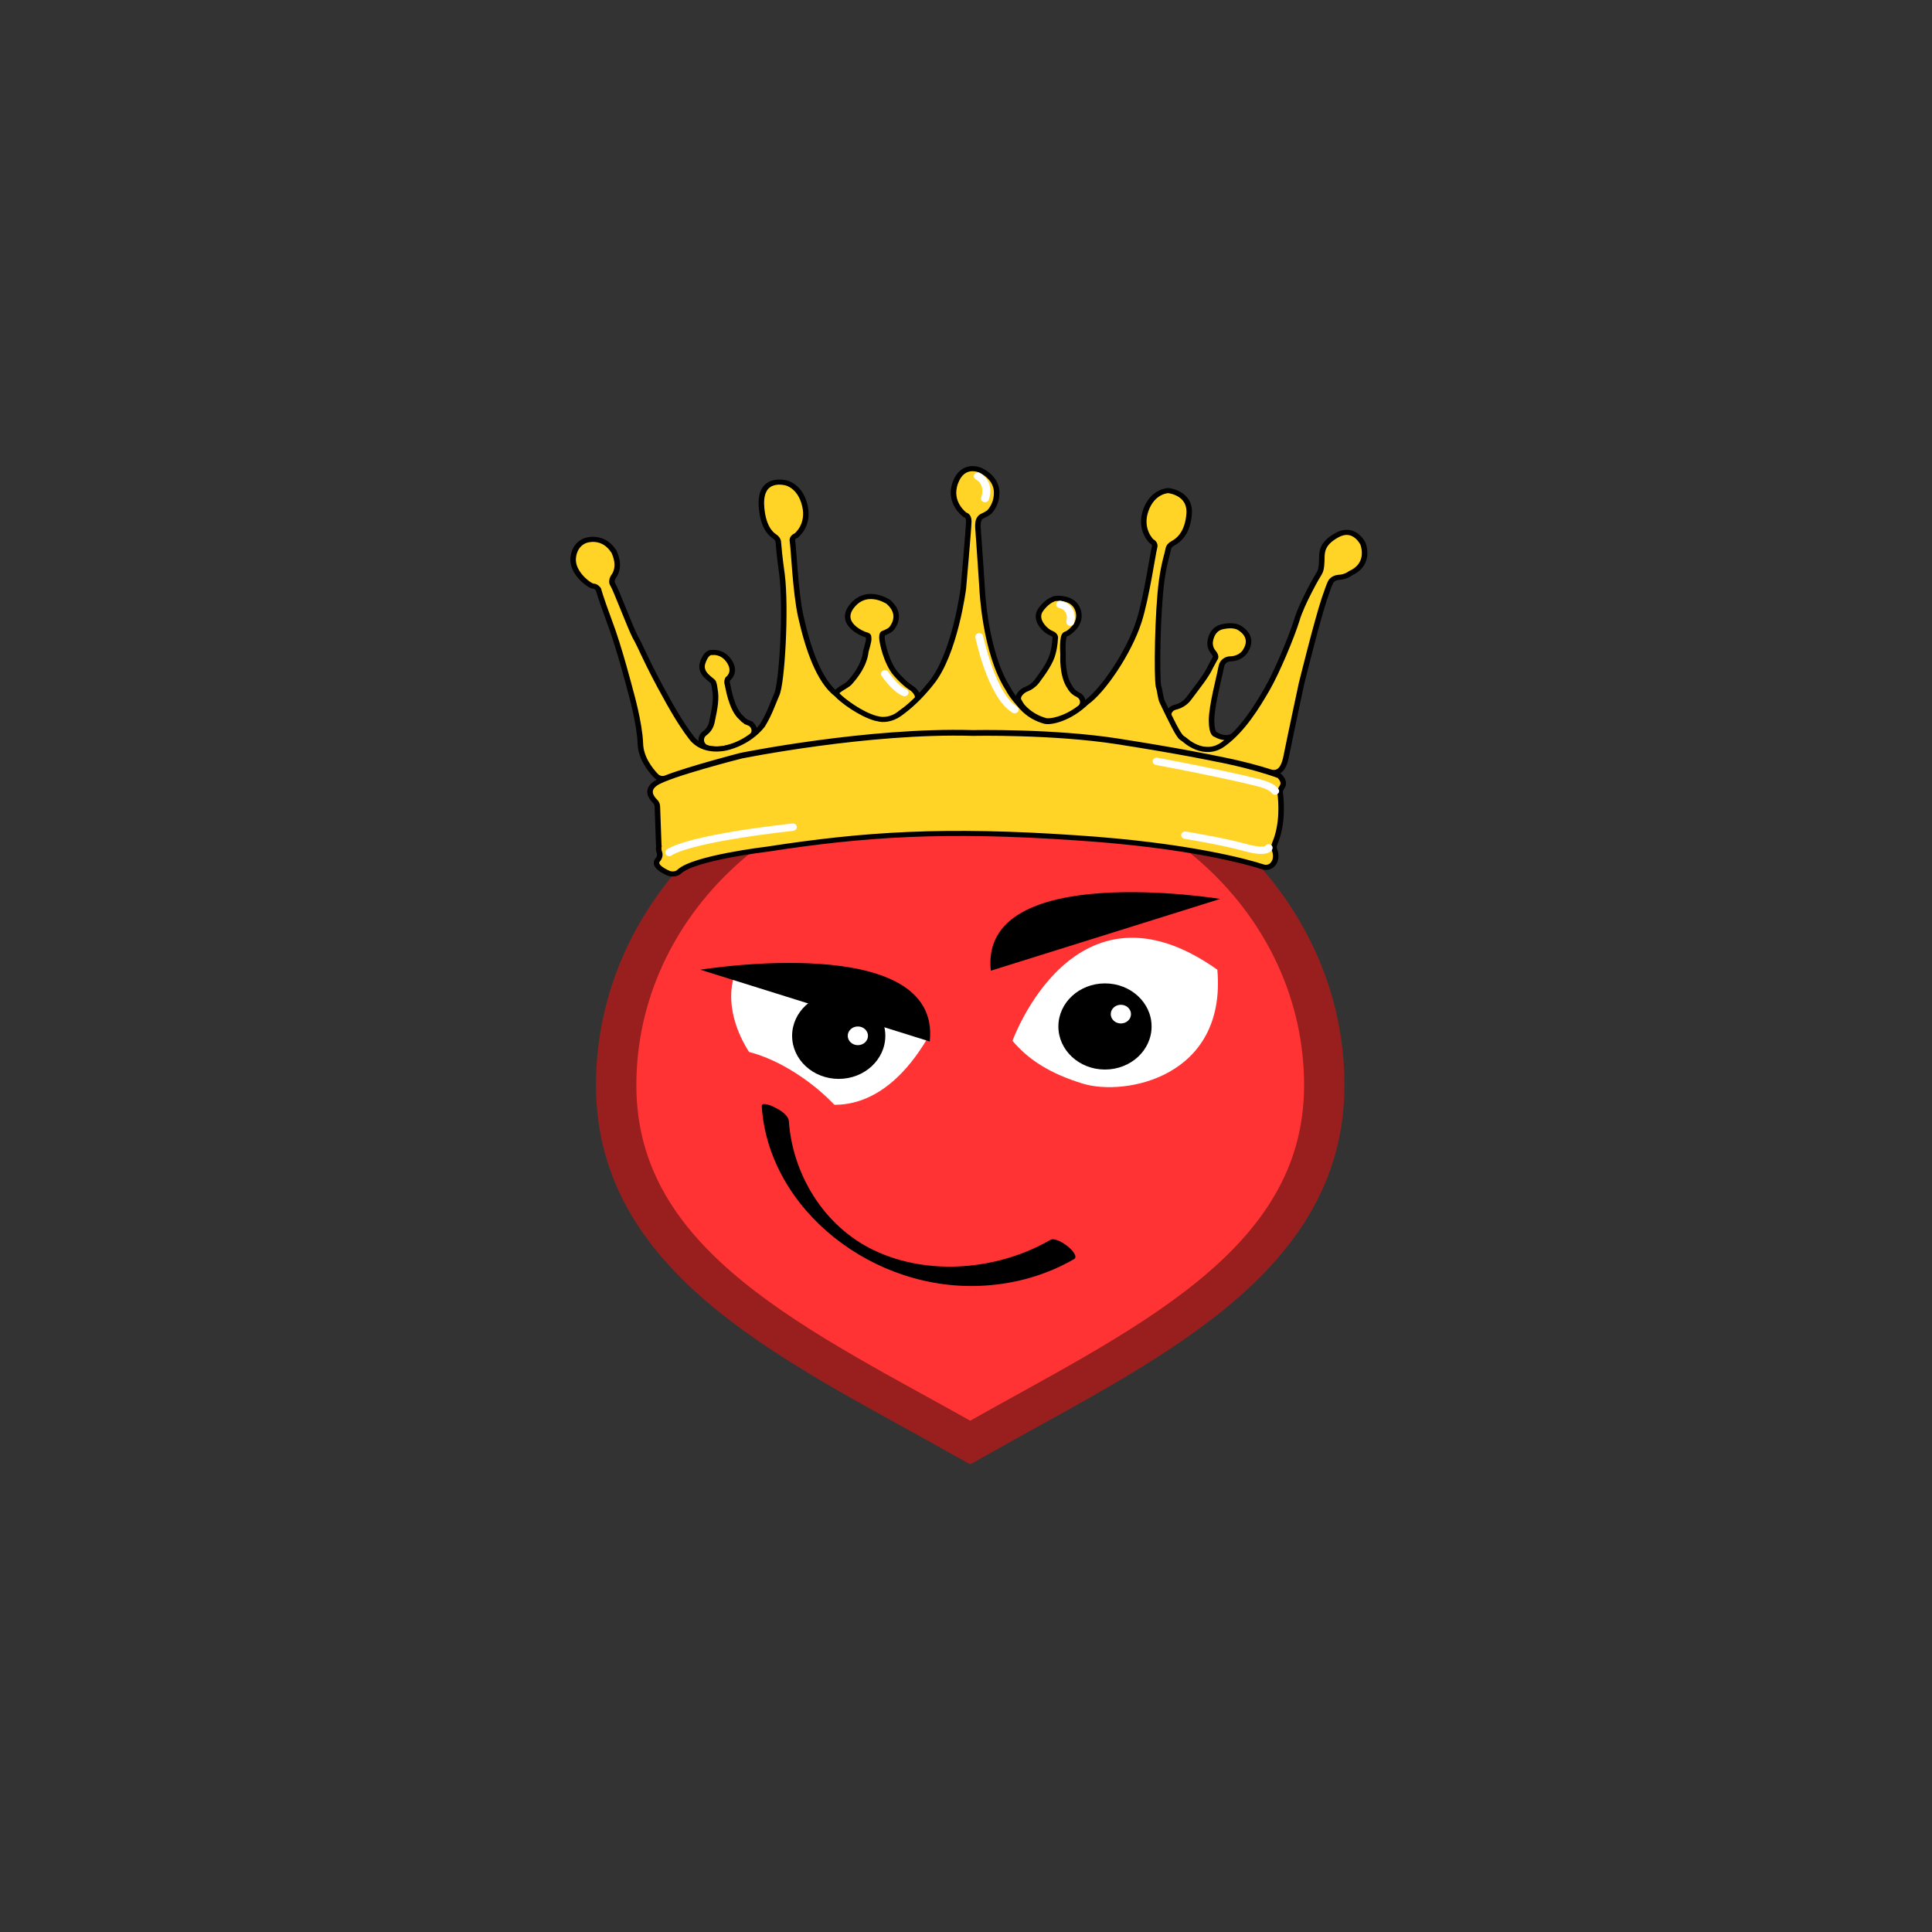<?xml version="1.0" encoding="UTF-8" standalone="no"?>
<svg
   width="256"
   height="256"
   viewBox="0 0 67.733 67.733"
   version="1.1"
   id="svg1045"
   sodipodi:docname="app_icon.svg"
   inkscape:version="1.2.2 (732a01da63, 2022-12-09)"
   xmlns:inkscape="http://www.inkscape.org/namespaces/inkscape"
   xmlns:sodipodi="http://sodipodi.sourceforge.net/DTD/sodipodi-0.dtd"
   xmlns="http://www.w3.org/2000/svg"
   xmlns:svg="http://www.w3.org/2000/svg">
  <rect x="0" y="0" width="67.733" height="67.733" fill="#333333" stroke="none"/>
  <defs
     id="defs88" />
  <sodipodi:namedview
     id="namedview86"
     pagecolor="#ffffff"
     bordercolor="#000000"
     borderopacity="0.25"
     inkscape:showpageshadow="2"
     inkscape:pageopacity="0.0"
     inkscape:pagecheckerboard="0"
     inkscape:deskcolor="#d1d1d1"
     showgrid="false"
     inkscape:zoom="1.9570313"
     inkscape:cx="64.383233"
     inkscape:cy="120.59082"
     inkscape:window-width="1920"
     inkscape:window-height="1017"
     inkscape:window-x="-8"
     inkscape:window-y="603"
     inkscape:window-maximized="1"
     inkscape:current-layer="svg1045" />
  <g
     id="layer1"
     transform="matrix(0.581,0,0,0.547,14.003,15.307)">
    <g
       id="g1333"
       transform="matrix(0.218,0,0,0.214,-57.291,-29.99)">
      <g
         id="g1255">
        <g
           id="Base">
          <path
             fill="#ff3333"
             stroke="#991f1f"
             stroke-width="11.176"
             stroke-miterlimit="10"
             d="m 322.8,334.4 c 0,-54.1 43.9,-98 98,-98 54.1,0 98,43.9 98,98 0,54.1 -51.4,78.4 -98,107 -46.8,-28.6 -98,-52.9 -98,-107 z"
             id="path1223" />
        </g>
        <g
           id="Layer_2_1_">
          <path
             fill="#ffffff"
             d="m 432.5,321.1 c 0,0 17.1,-51.7 56.7,-21.3 2.6,32.3 -25.7,38 -37.3,34.1 -8.7,-2.9 -14.8,-6.9 -19.4,-12.8 z"
             id="path1226" />
          <path
             fill="#ffffff"
             d="m 355.3,302.3 c -6,23.2 29.8,61.8 53.7,18"
             id="path1228" />
          <path
             d="m 346.1,299.8 c 0,0 66.8,-11.8 63.5,21.5"
             id="path1230" />
          <path
             d="m 490,278.6 c 0,0 -66.8,-11.8 -63.5,21.5"
             id="path1232" />
        </g>
        <g
           id="Layer_5_3_">
          <path
             fill="#ff3333"
             d="m 338.8,332.5 c 10.3,-18.9 34.6,-4.1 45.2,8.7 10.9,23.1 2.9,12.2 2.9,12.2 z"
             id="path1235" />
        </g>
        <g
           id="Layer_3_3_">
          <circle
             cx="458.1"
             cy="316.8"
             r="12.9"
             id="circle1238" />
          <circle
             cx="384.4"
             cy="319.6"
             r="12.9"
             id="circle1240" />
        </g>
        <g
           id="Layer_7_3_">
          <circle
             fill="#ffffff"
             cx="389.7"
             cy="319.6"
             r="2.8"
             id="circle1243" />
          <circle
             fill="#ffffff"
             cx="462.5"
             cy="313.1"
             r="2.8"
             id="circle1245" />
        </g>
        <g
           id="Layer_10">
          <g
             id="g1252">
            <g
               id="g1250">
              <path
                 d="m 363.1,340.8 c 1.9,30.9 31,55.8 61.8,53.6 8.8,-0.6 17.2,-3.3 24.6,-7.9 2.1,-1.3 -4.5,-7 -6.5,-5.8 -14.3,9 -33.7,11 -48.9,3.1 -14.1,-7.3 -22.5,-23.1 -23.5,-38.6 -0.1,-1.8 -2.4,-3.4 -3.8,-4.1 -0.6,-0.4 -3.9,-2 -3.7,-0.3 z"
                 id="path1248" />
            </g>
          </g>
        </g>
      </g>
      <g
         id="g1281">
        <g
           id="g1269">
          <g
             id="g1267">
            <path
               fill="#ffd426"
               stroke="#000000"
               stroke-width="1.528"
               stroke-miterlimit="10"
               d="m 334.6,262.9 -0.4,-12 c 0,-0.6 -0.3,-1.2 -0.7,-1.6 -1,-1.1 -2.5,-3.3 0.2,-5.3 3.6,-2.7 23.7,-8.2 23.7,-8.2 0,0 35.1,-7.7 64,-6.8 0,0 22.3,-0.5 40.1,2.5 17.8,3 27.3,5.2 27.3,5.2 0,0 9.3,1.8 17.5,5 0,0 1.9,1.7 0.8,3.4 -0.3,0.5 -0.6,1.2 -0.5,1.8 0.3,2.6 0.8,9.3 -1.5,15.1 -0.2,0.6 -0.3,1.2 -0.1,1.8 0.4,1.1 0.8,3.2 -0.7,4.7 -0.6,0.6 -1.6,0.8 -2.5,0.5 -4.2,-1.5 -20.7,-6.5 -51.7,-8.7 -36.5,-2.7 -58.6,-1.1 -85.5,3.4 0,0 -20.3,2.6 -24.3,6.7 -0.8,0.8 -2,0.9 -3,0.5 -1.9,-0.9 -4.2,-2.4 -3,-4 0.5,-0.6 0.7,-1.4 0.5,-2.1 -0.2,-0.6 -0.3,-1.2 -0.2,-1.9 z"
               id="path1257" />
            <path
               fill="#ffd426"
               stroke="#000000"
               stroke-width="1.528"
               stroke-miterlimit="10"
               d="m 359.5,225.9 c 1.7,0.7 2.1,3 0.6,4.2 -3.4,2.7 -7,3.3 -7,3.3 0,0 -2.3,0.7 -4.9,0 -2,-0.5 -2.5,-3.1 -0.9,-4.4 0.9,-0.7 1.7,-1.8 2,-3.4 0.9,-4.5 1.3,-7.1 0.8,-9.9 0,0 -0.1,-1.2 -0.4,-2 -0.4,-0.8 -4.1,-2.6 -2.9,-6 1.1,-3.4 2.6,-2.9 2.6,-2.9 0,0 2.9,-0.5 4.8,2.8 1.9,3.3 -0.5,5.1 -0.5,5.1 0,0 -0.4,0.8 -0.1,1.6 0.2,0.9 1.1,7.6 3.9,10.1 0.6,0.8 1.3,1.2 2,1.5 z"
               id="path1259" />
            <path
               fill="#ffd426"
               stroke="#000000"
               stroke-width="1.528"
               stroke-miterlimit="10"
               d="m 404.6,215.5 c 1.1,0.8 2.2,2.5 1.4,3.6 -1.3,1.9 -3.3,2.7 -4.8,4.1 -2.3,2.3 -4.7,2 -5.8,1.8 -0.3,-0.1 -0.6,-0.2 -0.9,-0.3 -3.9,-1.2 -9.1,-5.5 -10.7,-7.3 -0.8,-0.9 2.7,-2.5 3.5,-3.4 1.6,-1.9 4.2,-5.4 4.6,-9.5 0,0 0.9,-3.3 0.8,-3.8 -0.1,-0.5 0.2,-1 -0.7,-1.2 -0.9,-0.2 -8,-3.4 -3.8,-8.8 3.8,-4.9 9,-1.7 9.9,-1.1 0.1,0.1 0.2,0.1 0.2,0.2 0.6,0.6 3.6,3.5 0.9,7.6 -0.2,0.3 -0.5,0.6 -0.8,0.8 -0.5,0.3 -1.4,0.8 -1.6,0.8 -0.4,0.1 -0.5,0.9 -0.4,1.9 0.1,1 1.1,6.8 3.8,10.3 2.7,3.3 4.4,4.3 4.4,4.3 0,0 0,0 0,0 z"
               id="path1261" />
            <path
               fill="#ffd426"
               stroke="#000000"
               stroke-width="1.528"
               stroke-miterlimit="10"
               d="m 450.7,217.5 c 1.5,0.8 1.7,3 0.3,4 -4.1,3.3 -8,4 -9.3,3.7 -2.1,-0.6 -4.5,-1.9 -6.4,-4.2 -0.4,-0.5 -0.7,-1.1 -1,-1.7 -0.8,-1.3 0.8,-3.1 2.2,-3.6 0.9,-0.4 1.8,-1 2.7,-2.2 2.2,-3.2 3.9,-5.9 4.5,-8.5 0.6,-2.5 0.6,-4.3 0.6,-4.3 0,0 0.4,-1.1 -1.1,-1.7 -1.5,-0.6 -4.9,-4 -2.9,-7 1.4,-2.1 2.8,-2.9 3.5,-3.2 0.3,-0.1 0.5,-0.2 0.8,-0.2 1.1,-0.1 4.4,0 5.7,2.7 1.6,3.3 -0.6,5.9 -0.6,5.9 0,0 -1.4,1.8 -2.5,2.1 -1.1,0.4 -0.7,6.1 -0.7,6.1 0,0 -0.4,6.3 1.9,9.8 0.6,1.2 1.5,1.9 2.3,2.3 z"
               id="path1263" />
            <path
               fill="#ffd426"
               stroke="#000000"
               stroke-width="1.528"
               stroke-miterlimit="10"
               d="m 493.9,229.6 c -0.9,1 -1.9,1.9 -2.9,2.7 -5.3,4.3 -10.7,-1.2 -10.7,-1.2 0,0 0,0 -0.9,-0.7 -0.6,-0.5 -2.1,-2.7 -3.5,-5.8 -0.6,-1.4 0.1,-3 1.6,-3.4 1.2,-0.3 2.6,-1 3.7,-2.5 2.4,-3.5 5,-6.9 6.1,-9.6 l 1.2,-2.4 c 0,0 0.7,-0.6 -0.4,-2 -1.1,-1.4 -0.9,-3 -0.9,-3 0,0 0.2,-3.8 3.3,-4.6 3.1,-0.8 4.6,0.2 4.6,0.2 0,0 4.6,2.4 1.9,7 0,0 -1.1,2.3 -4.2,2.4 -1.1,0 -2.1,0.8 -2.4,1.9 -0.1,0.3 -0.1,0.6 -0.2,0.9 -0.4,2.5 -2.6,11.2 -2.6,15.6 0,4.4 1.2,4.3 1.2,4.3 0,0 2,1.4 4,0.7 z"
               id="path1265" />
          </g>
        </g>
        <path
           fill="none"
           stroke="#ffffff"
           stroke-width="2.201"
           stroke-linecap="round"
           stroke-miterlimit="10"
           d="m 337.5,264.7 c 0,0 3.8,-3.9 34.2,-7.6"
           id="path1271" />
        <path
           fill="none"
           stroke="#ffffff"
           stroke-width="2.201"
           stroke-linecap="round"
           stroke-miterlimit="10"
           d="m 505.2,246.3 c 0,0 -0.6,-1.4 -4.6,-2.5 -4,-1.1 -13.8,-3.5 -28.2,-6.4"
           id="path1273" />
        <path
           fill="none"
           stroke="#ffffff"
           stroke-width="2.201"
           stroke-linecap="round"
           stroke-miterlimit="10"
           d="m 503.4,263.3 c 0,0 -0.6,1.7 -6.5,-0.1 -5.9,-1.8 -16.6,-3.7 -16.6,-3.7"
           id="path1275" />
        <path
           fill="none"
           stroke="#ffffff"
           stroke-width="2.201"
           stroke-linecap="round"
           stroke-miterlimit="10"
           d="m 445.7,190.4 c 0,0 3.7,0.7 2.8,5.3"
           id="path1277" />
        <line
           fill="none"
           stroke="#ffffff"
           stroke-width="2.201"
           stroke-linecap="round"
           stroke-miterlimit="10"
           x1="320.9"
           y1="186.6"
           x2="325.1"
           y2="197.4"
           id="line1279" />
      </g>
      <path
         fill="none"
         stroke="#ffffff"
         stroke-width="2.201"
         stroke-linecap="round"
         stroke-miterlimit="10"
         d="m 397.2,211.2 c 0,0 2.7,4.4 5.4,5.6"
         id="path1283" />
      <path
         fill="#ffd426"
         stroke="#000000"
         stroke-width="1.528"
         stroke-miterlimit="10"
         d="m 409.9,214.1 c -3.2,4.3 -5.9,6.9 -8.7,9.1 -2.3,1.8 -4.7,1.8 -5.7,1.5 -0.3,-0.1 -0.6,-0.1 -0.9,-0.2 -4.2,-1.3 -9.2,-5.3 -10.7,-7.1 -5,-4.1 -8,-13.8 -10,-23.4 -1.5,-7.3 -2,-21 -2.3,-22.4 -0.3,-1.4 1,-1.8 1,-1.8 0,0 3.8,-3.1 2.4,-9.1 -1.3,-5.9 -5.2,-6.7 -5.2,-6.7 0,0 -7.2,-2.2 -6.8,6.7 0.3,6 2.3,8.4 3.6,9.3 0.6,0.4 1.1,1.1 1.1,1.9 0.1,1.4 0.3,4.1 1,9.5 1.2,10.1 0,33 -1.5,36.1 0,0 -0.9,2.4 -1.8,4.7 -0.9,2.3 -2.1,4.4 -2.1,4.4 -4.1,5.6 -10.2,6.8 -10.2,6.8 0,0 -6,1.7 -9.4,-3 -3.4,-4.7 -6.9,-11.8 -6.9,-11.8 -5.5,-10.6 -7.3,-15.9 -8.7,-18.4 -1.3,-2.6 -5.4,-14.4 -6.2,-15.7 -0.8,-1.3 0.4,-2.8 0.4,-2.8 1.7,-3 0.2,-6.3 -0.1,-7.1 0,-0.1 -0.1,-0.2 -0.2,-0.3 -3,-4.8 -7.5,-3.1 -7.5,-3.1 0,0 -3.2,0.8 -3.6,5.3 -0.4,4.5 4.6,8.4 5.5,8.4 0.9,0 1.5,1 1.5,1 0,0 0.4,1.9 3,9.5 2.7,7.6 5.9,21.1 5.9,21.1 0,0 2.5,9.4 2.7,15.6 0.1,4.2 2.7,7.8 4.3,9.6 0.7,0.8 1.9,1.1 2.9,0.6 6.7,-2.8 20.7,-6.7 20.7,-6.7 0,0 35.1,-7.7 64,-6.8 0,0 22.3,-0.5 40.1,2.5 17.8,3 27.3,5.2 27.3,5.2 0,0 7.7,1.5 15.2,4.1 0.9,0.3 1.9,0.1 2.6,-0.6 0.7,-0.7 1.3,-2 1.7,-4.3 1.2,-6.5 4.2,-21.6 4.2,-21.6 0,0 4.2,-18.4 6.3,-25.3 0.8,-2.5 1.3,-4.1 1.7,-5 0.4,-0.9 1.3,-1.4 2.2,-1.5 2.1,-0.1 3.3,-1.2 3.3,-1.2 5.2,-2.5 3.9,-7.6 3.6,-8.6 0,-0.1 -0.1,-0.2 -0.1,-0.3 -0.4,-0.9 -2.8,-5.1 -7.1,-2.6 -4.8,2.8 -4.2,5.7 -4.3,7.9 -0.1,2.2 -0.3,2.9 -0.7,3.6 -0.4,0.6 -4.9,9.1 -6.2,14 -1.4,4.9 -5.5,15.6 -8.3,20.8 -2.8,5.2 -6.6,12 -12,16.3 -5.3,4.3 -10.7,-1.2 -10.7,-1.2 0,0 0,0 -0.9,-0.7 -0.9,-0.7 -3,-5.4 -5.3,-10.6 -0.6,-1.3 -0.6,-3.2 -1.1,-4.8 -0.5,-2.9 -0.3,-22.1 0.9,-31.7 0.7,-5.4 1.6,-8 1.8,-9.3 0.1,-0.8 0.6,-1.4 1.3,-1.8 1.4,-0.8 4.1,-2.9 4.5,-8.9 0.4,-6.3 -5.8,-6.9 -5.8,-6.9 0,0 -4.3,0.1 -6.2,5.9 -1.9,5.8 1.6,9.3 1.6,9.3 0,0 1.2,0.5 0.8,1.9 -0.4,1.4 -2.2,15 -4.3,22.1 -2.8,9.4 -10,20.8 -14.6,24.3 l 0.1,-0.1 c -4.9,5.1 -10,6.1 -11.5,5.7 -2.1,-0.6 -4.5,-1.9 -6.4,-4.2 -1,-1.3 -2.7,-3.2 -3.8,-5.5 -6.5,-11 -7.2,-30 -7.2,-30 0,0 -0.9,-14.7 -1.1,-17.4 -0.1,-1 -0.1,-1.8 0,-2.5 0.1,-0.9 0.6,-1.7 1.4,-2 0.6,-0.3 1.1,-0.6 1.3,-0.8 0.1,-0.1 0.2,-0.1 0.3,-0.2 0.5,-0.5 2.3,-2.7 2.1,-6.4 -0.3,-4.3 -4.5,-6.2 -4.5,-6.2 0,0 -4.8,-2.4 -6.9,3.7 -2.1,6.1 2.7,9.7 2.7,9.7 0,0 1,0.1 1,1.9 0,1.8 -1.5,20.1 -1.5,20.1 0,0 -2.3,19.7 -9,28.5 z"
         id="path1285" />
      <path
         fill="none"
         stroke="#ffffff"
         stroke-width="2.201"
         stroke-linecap="round"
         stroke-miterlimit="10"
         d="m 422.9,152 c 0,0 3.5,1.8 2,6.7"
         id="path1287" />
      <path
         fill="none"
         stroke="#ffffff"
         stroke-width="2.201"
         stroke-linecap="round"
         stroke-miterlimit="10"
         d="m 423.3,200.1 c 0,0 3.4,17.7 9.8,21.8"
         id="path1289" />
    </g>
  </g>
</svg>
